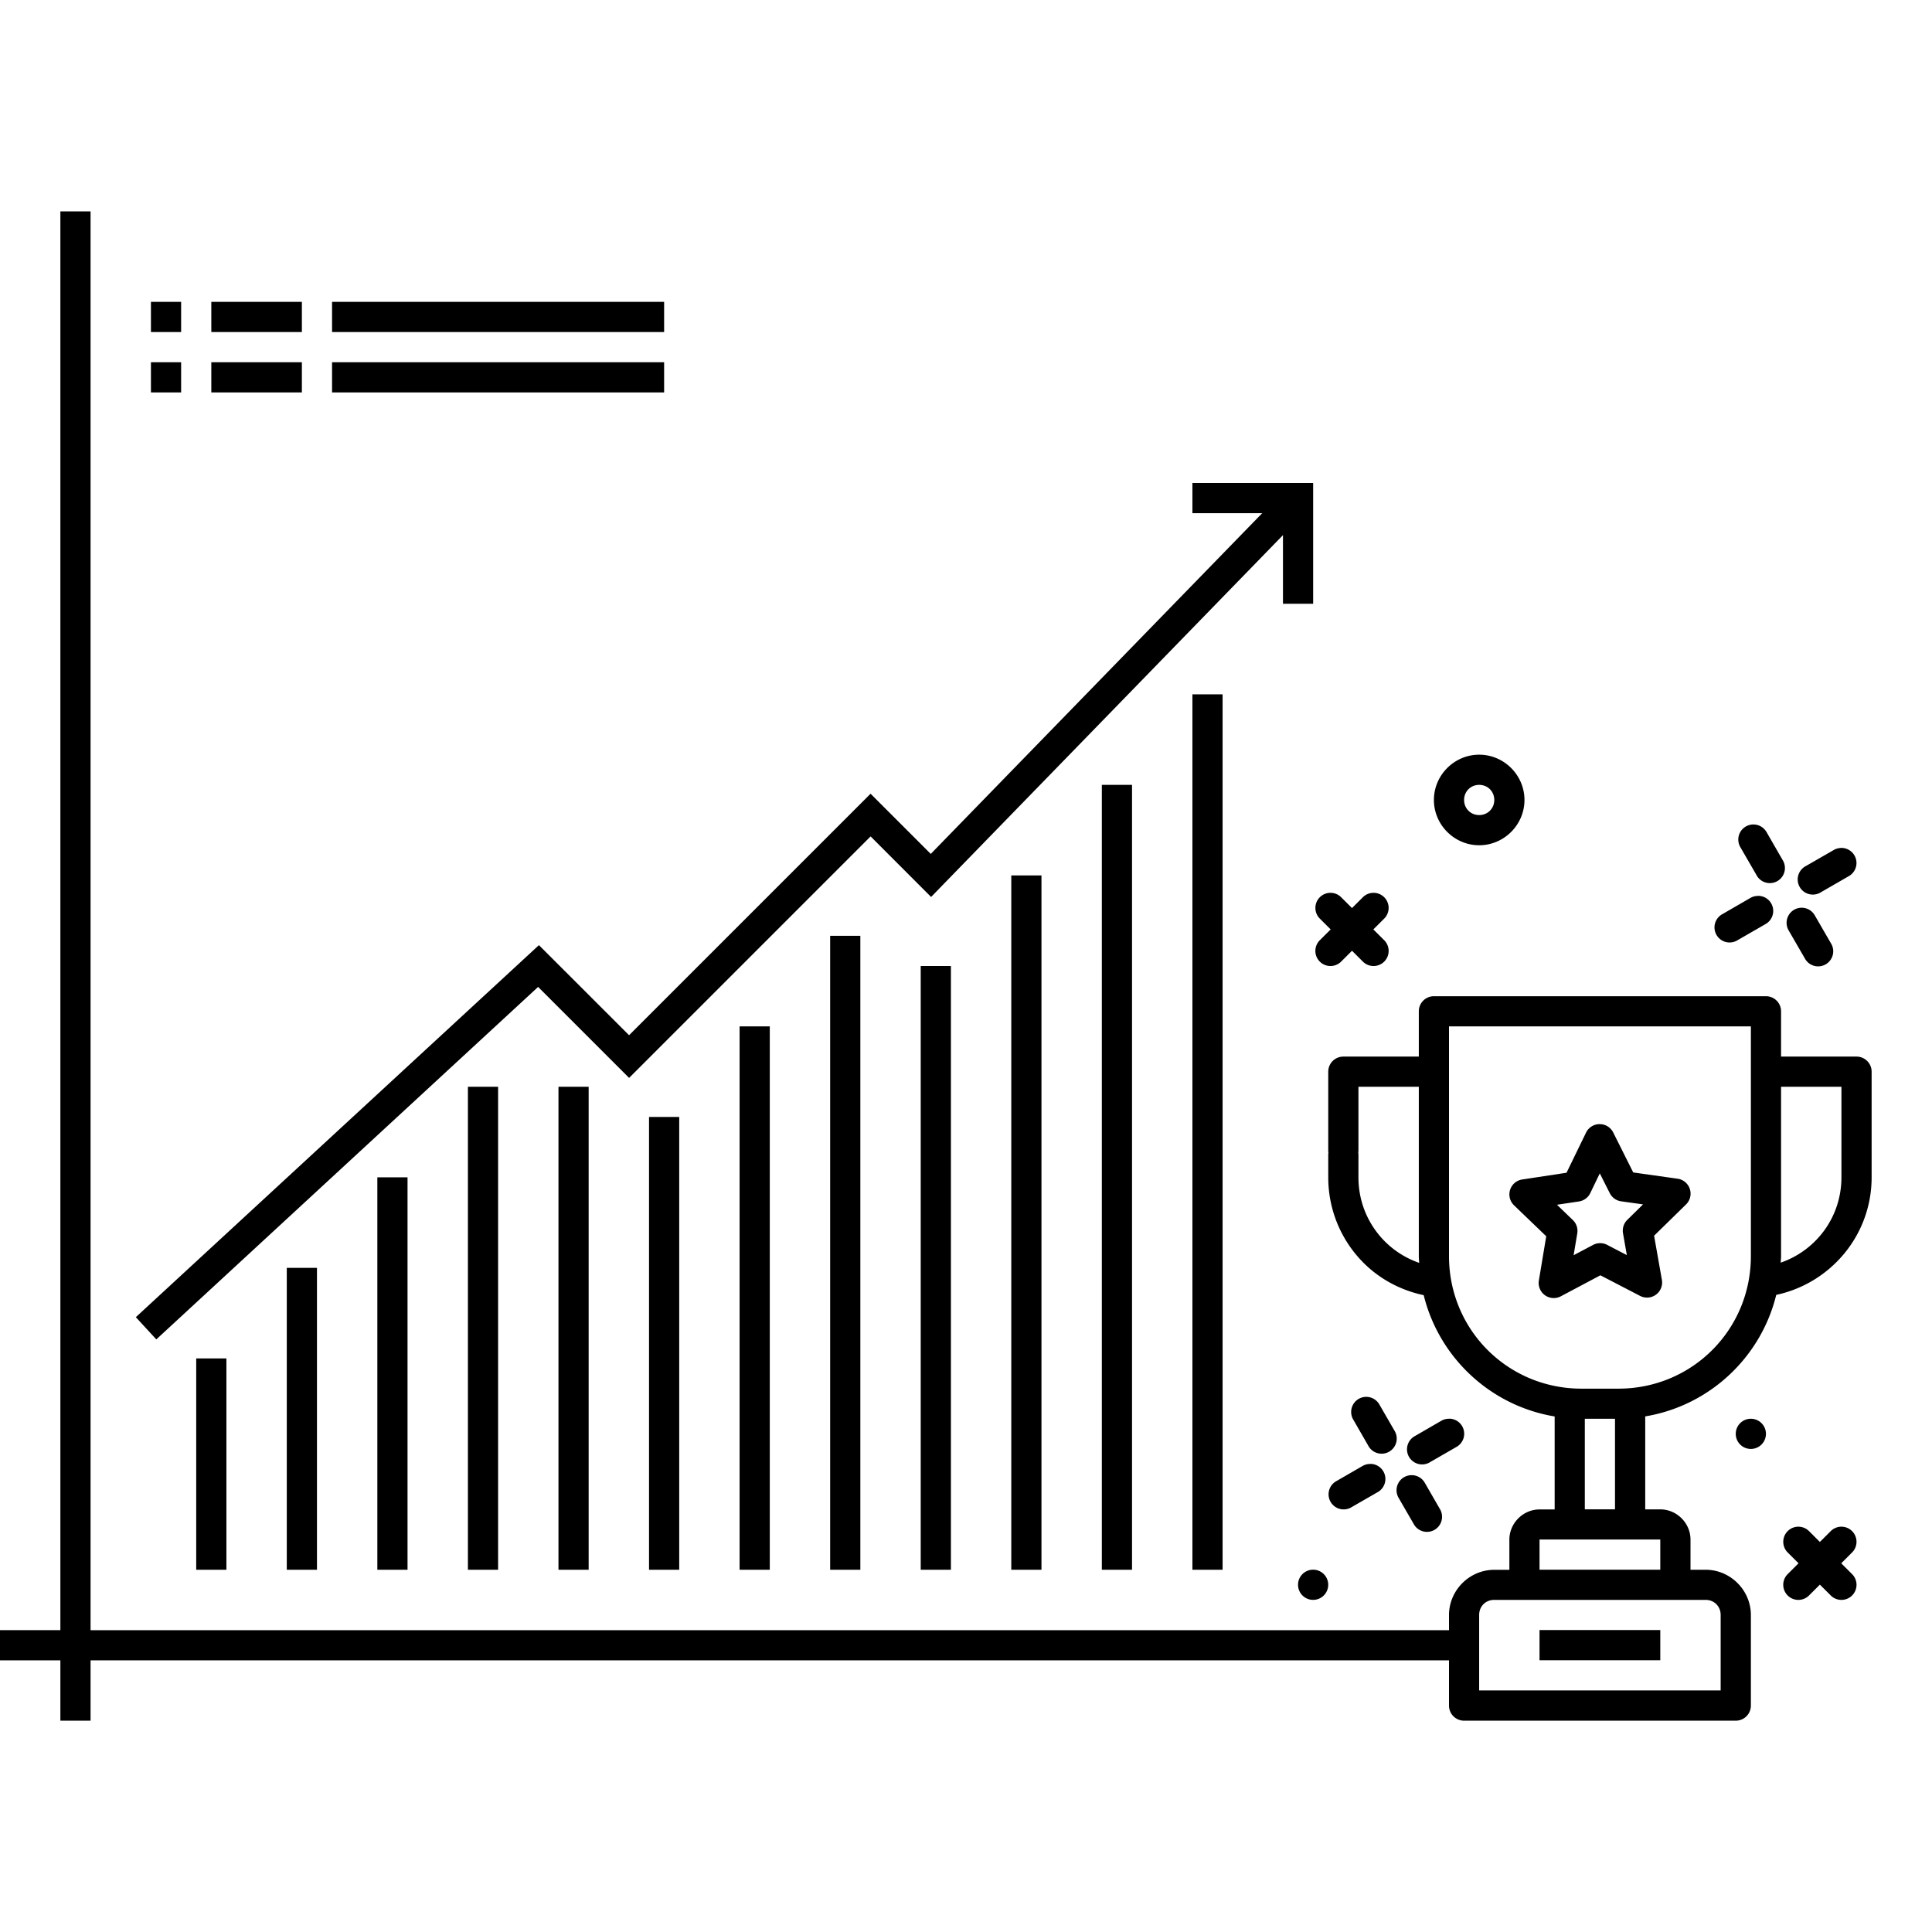 <?xml version="1.0" encoding="UTF-8" standalone="no"?>
<svg xmlns:dc="http://purl.org/dc/elements/1.1/" xmlns:cc="http://creativecommons.org/ns#" xmlns:rdf="http://www.w3.org/1999/02/22-rdf-syntax-ns#" xmlns:svg="http://www.w3.org/2000/svg" xmlns="http://www.w3.org/2000/svg" xmlns:sodipodi="http://sodipodi.sourceforge.net/DTD/sodipodi-0.dtd" xmlns:inkscape="http://www.inkscape.org/namespaces/inkscape" width="64px" height="64px" viewBox="0 0 64 64" id="svg6016" version="1.1" inkscape:version="0.91 r13725" sodipodi:docname="8.svg">
  <defs id="defs6018"/>
  <sodipodi:namedview id="base" pagecolor="#ffffff" bordercolor="#666666" borderopacity="1.0" inkscape:pageopacity="0.0" inkscape:pageshadow="2" inkscape:zoom="3.959798" inkscape:cx="8.0246071" inkscape:cy="7.8924913" inkscape:document-units="px" inkscape:current-layer="layer1" showgrid="true" units="px" inkscape:snap-bbox="true" inkscape:bbox-nodes="true" inkscape:bbox-paths="true" inkscape:snap-bbox-edge-midpoints="true" inkscape:snap-bbox-midpoints="true" inkscape:window-width="1366" inkscape:window-height="705" inkscape:window-x="-8" inkscape:window-y="-8" inkscape:window-maximized="1">
    <inkscape:grid type="xygrid" id="grid6024"/>
  </sodipodi:namedview>
  
  <g inkscape:label="Layer 1" inkscape:groupmode="layer" id="layer1" transform="translate(0,-988.362)">
    <path style="color:#000000;font-style:normal;font-variant:normal;font-weight:normal;font-stretch:normal;font-size:medium;line-height:normal;font-family:sans-serif;text-indent:0;text-align:start;text-decoration:none;text-decoration-line:none;text-decoration-style:solid;text-decoration-color:#000000;letter-spacing:normal;word-spacing:normal;text-transform:none;direction:ltr;block-progression:tb;writing-mode:lr-tb;baseline-shift:baseline;text-anchor:start;white-space:normal;clip-rule:nonzero;display:inline;overflow:visible;visibility:visible;opacity:1;isolation:auto;mix-blend-mode:normal;color-interpolation:sRGB;color-interpolation-filters:linearRGB;solid-color:#000000;solid-opacity:1;fill:#000000;fill-opacity:1;fill-rule:evenodd;stroke:none;stroke-width:1px;stroke-linecap:butt;stroke-linejoin:miter;stroke-miterlimit:4;stroke-dasharray:none;stroke-dashoffset:0;stroke-opacity:1;color-rendering:auto;image-rendering:auto;shape-rendering:auto;text-rendering:auto;enable-background:accumulate" d="m 2,995.362 0,47 -2,0 0,1 2,0 0,2 1,0 0,-2 45,0 0,0.5 0,1 a 0.5,0.5 0 0 0 0.5,0.5 l 1,0 7,0 1,0 a 0.5,0.5 0 0 0 0.5,-0.5 l 0,-1 0,-1 0,-1 c 0,-0.822 -0.678,-1.5 -1.5,-1.5 l -0.5,0 0,-1 c 0,-0.545 -0.455,-1 -1,-1 l -0.5,0 0,-3.08 c 2.129,-0.354 3.832,-1.952 4.34,-4.025 C 60.645,1030.869 62,1029.28 62,1027.362 l 0,-0.66 a 0.5,0.5 0 0 0 0,-0.033 l 0,-0.035 0,-2.771 a 0.5,0.5 0 0 0 -0.5,-0.5 l -2.5,0 0,-1.5 a 0.5,0.5 0 0 0 -0.5,-0.5 l -11,0 a 0.5,0.5 0 0 0 -0.5,0.5 l 0,1.5 -2.5,0 a 0.5,0.5 0 0 0 -0.5,0.5 l 0,2.592 a 0.5,0.5 0 0 0 0.006,0.09 0.5,0.5 0 0 0 -0.006,0.09 l 0,0.729 c 0,1.104 0.447,2.109 1.17,2.832 0.534,0.534 1.224,0.907 1.992,1.07 0.51,2.07 2.211,3.664 4.338,4.018 l 0,3.08 -0.5,0 c -0.545,0 -1,0.455 -1,1 l 0,1 -0.5,0 c -0.822,0 -1.5,0.678 -1.5,1.5 l 0,0.5 -45,0 0,-47 -1,0 z m 3,3 0,1 1,0 0,-1 -1,0 z m 2,0 0,1 3,0 0,-1 -3,0 z m 4,0 0,1 11,0 0,-1 -11,0 z m -6,2 0,1 1,0 0,-1 -1,0 z m 2,0 0,1 3,0 0,-1 -3,0 z m 4,0 0,1 11,0 0,-1 -11,0 z m 28.5,4 0,1 2.312,0 -10.979,11.287 -1.994,-1.994 -8,8 -2.986,-2.984 L 4.5,1031.995 l 0.678,0.736 12.648,-11.676 3.014,3.014 8,-8 2.004,2.006 11.656,-11.986 0,2.273 1,0 0,-4 -4,0 z m 0,7 0,29 1,0 0,-29 -1,0 z m 9.5,2 c -0.823,0 -1.5,0.677 -1.5,1.5 -7e-6,0.823 0.677,1.5 1.5,1.5 0.823,0 1.5,-0.677 1.5,-1.5 7e-6,-0.823 -0.677,-1.5 -1.5,-1.5 z m -12.5,1 0,26 1,0 0,-26 -1,0 z m 12.5,0 c 0.282,0 0.5,0.218 0.5,0.5 2e-6,0.282 -0.218,0.5 -0.5,0.5 -0.282,0 -0.5,-0.218 -0.5,-0.5 -2e-6,-0.282 0.218,-0.5 0.5,-0.5 z m 9.064,1.312 a 0.5,0.5 0 0 0 -0.41,0.756 l 0.531,0.918 a 0.5,0.5 0 1 0 0.865,-0.5 l -0.529,-0.918 a 0.5,0.5 0 0 0 -0.457,-0.256 z m 2.902,0.779 0,0 a 0.5,0.5 0 0 0 -0.223,0.068 l -0.92,0.529 a 0.501,0.501 0 1 0 0.5,0.867 l 0.92,-0.531 a 0.5,0.5 0 0 0 -0.277,-0.935 z M 33.5,1017.362 l 0,23 1,0 0,-23 -1,0 z m 10.576,0.576 a 0.5,0.5 0 0 0 -0.35,0.859 l 0.354,0.353 -0.354,0.353 a 0.5,0.5 0 1 0 0.707,0.707 l 0.354,-0.353 0.354,0.353 a 0.5,0.5 0 1 0 0.707,-0.707 l -0.354,-0.353 0.354,-0.353 a 0.5,0.5 0 0 0 -0.363,-0.859 0.5,0.5 0 0 0 -0.344,0.152 l -0.354,0.353 -0.354,-0.353 a 0.5,0.5 0 0 0 -0.357,-0.152 z m 14.176,0.103 0,0 a 0.5,0.5 0 0 0 -0.271,0.068 l -0.918,0.531 a 0.5,0.5 0 1 0 0.5,0.865 l 0.918,-0.529 a 0.5,0.5 0 0 0 -0.229,-0.938 z m 1.412,0.391 a 0.5,0.5 0 0 0 -0.41,0.756 l 0.531,0.918 a 0.5,0.5 0 1 0 0.865,-0.5 l -0.531,-0.918 a 0.5,0.5 0 0 0 -0.455,-0.256 z M 27.5,1019.362 l 0,21 1,0 0,-21 -1,0 z m 3,1 0,20 1,0 0,-20 -1,0 z m -6,2 0,18 1,0 0,-18 -1,0 z m 23.5,0 10,0 0,6.389 0,0.799 0,0.424 c 0,2.44 -1.949,4.389 -4.389,4.389 l -1.223,0 C 49.949,1034.362 48,1032.414 48,1029.974 l 0,-0.353 0,-0.869 0,-6.389 z m -32.5,2 0,16 1,0 0,-16 -1,0 z m 3,0 0,16 1,0 0,-16 -1,0 z m 26.5,0 2,0 0,4.389 0,0.869 0,0.353 c 0,0.075 0.009,0.148 0.012,0.223 -0.432,-0.15 -0.818,-0.393 -1.135,-0.709 -0.542,-0.542 -0.877,-1.29 -0.877,-2.125 l 0,-0.729 a 0.5,0.5 0 0 0 -0.006,-0.092 0.5,0.5 0 0 0 0.006,-0.088 l 0,-2.092 z m 14,0 2,0 0,2.234 a 0.5,0.5 0 0 0 0,0.037 l 0,0.035 0,0.693 c 0,1.321 -0.839,2.422 -2.012,2.828 0.003,-0.073 0.012,-0.144 0.012,-0.217 l 0,-0.424 0,-0.799 0,-4.389 z m -37.5,1 0,15 1,0 0,-15 -1,0 z m 31.496,0.238 a 0.5,0.5 0 0 0 -0.455,0.279 l -0.648,1.332 -1.467,0.223 a 0.5,0.5 0 0 0 -0.273,0.854 l 1.068,1.027 -0.244,1.465 a 0.5,0.5 0 0 0 0.729,0.523 l 1.309,-0.695 1.316,0.683 a 0.5,0.5 0 0 0 0.721,-0.533 l -0.258,-1.461 1.059,-1.037 a 0.5,0.5 0 0 0 -0.283,-0.852 l -1.467,-0.207 -0.664,-1.326 a 0.5,0.5 0 0 0 -0.391,-0.272 0.5,0.5 0 0 0 -0.051,0 z m -0.002,1.629 0.33,0.654 a 0.5,0.5 0 0 0 0.377,0.274 l 0.727,0.102 -0.523,0.514 a 0.5,0.5 0 0 0 -0.141,0.441 l 0.127,0.725 -0.65,-0.338 a 0.5,0.5 0 0 0 -0.467,0 l -0.646,0.342 0.121,-0.721 a 0.5,0.5 0 0 0 -0.145,-0.443 l -0.527,-0.508 0.725,-0.109 a 0.5,0.5 0 0 0 0.377,-0.275 l 0.316,-0.656 z m -40.494,0.133 0,13 1,0 0,-13 -1,0 z m -3,3 0,10 1,0 0,-10 -1,0 z m -3,3 0,7 1,0 0,-7 -1,0 z m 38.74,1.273 a 0.5,0.5 0 0 0 -0.41,0.756 l 0.492,0.855 a 0.501,0.501 0 1 0 0.867,-0.5 l -0.494,-0.855 a 0.5,0.5 0 0 0 -0.455,-0.256 z m 2.775,0.725 0,0 a 0.5,0.5 0 0 0 -0.271,0.068 l -0.867,0.502 a 0.5,0.5 0 1 0 0.5,0.865 l 0.867,-0.5 a 0.5,0.5 0 0 0 -0.229,-0.938 z m 4.484,0 1,0 0,3 -1,0 0,-3 z m 5.5,0 a 0.5,0.5 0 0 0 -0.5,0.5 0.5,0.5 0 0 0 0.5,0.5 0.5,0.5 0 0 0 0.5,-0.5 0.5,0.5 0 0 0 -0.5,-0.5 z m -12.594,1.498 0,0 a 0.5,0.5 0 0 0 -0.271,0.068 l -0.855,0.494 a 0.5,0.5 0 1 0 0.5,0.865 l 0.855,-0.492 a 0.5,0.5 0 0 0 -0.229,-0.938 z m 1.338,0.371 a 0.5,0.5 0 0 0 -0.41,0.756 l 0.494,0.854 a 0.5,0.5 0 1 0 0.865,-0.5 l -0.492,-0.854 a 0.5,0.5 0 0 0 -0.457,-0.256 z m 12.832,1.707 a 0.5,0.5 0 0 0 -0.35,0.859 l 0.354,0.353 -0.354,0.353 a 0.5,0.5 0 1 0 0.707,0.707 l 0.354,-0.353 0.354,0.353 a 0.5,0.5 0 1 0 0.707,-0.707 l -0.354,-0.353 0.354,-0.353 a 0.5,0.5 0 0 0 -0.363,-0.859 0.5,0.5 0 0 0 -0.344,0.152 l -0.354,0.353 -0.354,-0.353 a 0.5,0.5 0 0 0 -0.357,-0.152 z m -8.576,0.424 4,0 0,1 -4,0 0,-1 z m -7.5,1 a 0.5,0.5 0 0 0 -0.5,0.5 0.5,0.5 0 0 0 0.5,0.5 0.5,0.5 0 0 0 0.5,-0.5 0.5,0.5 0 0 0 -0.5,-0.5 z m 6,1 7,0 c 0.286,0 0.5,0.214 0.5,0.5 l 0,1 0,1 0,0.5 -0.5,0 -7,0 -0.5,0 0,-0.5 0,-1 0,-1 c 0,-0.286 0.214,-0.5 0.5,-0.5 z m 1.5,1 0,1 4,0 0,-1 -4,0 z" id="path7830" inkscape:connector-curvature="0"/>
  </g>

	
	
	</svg>
